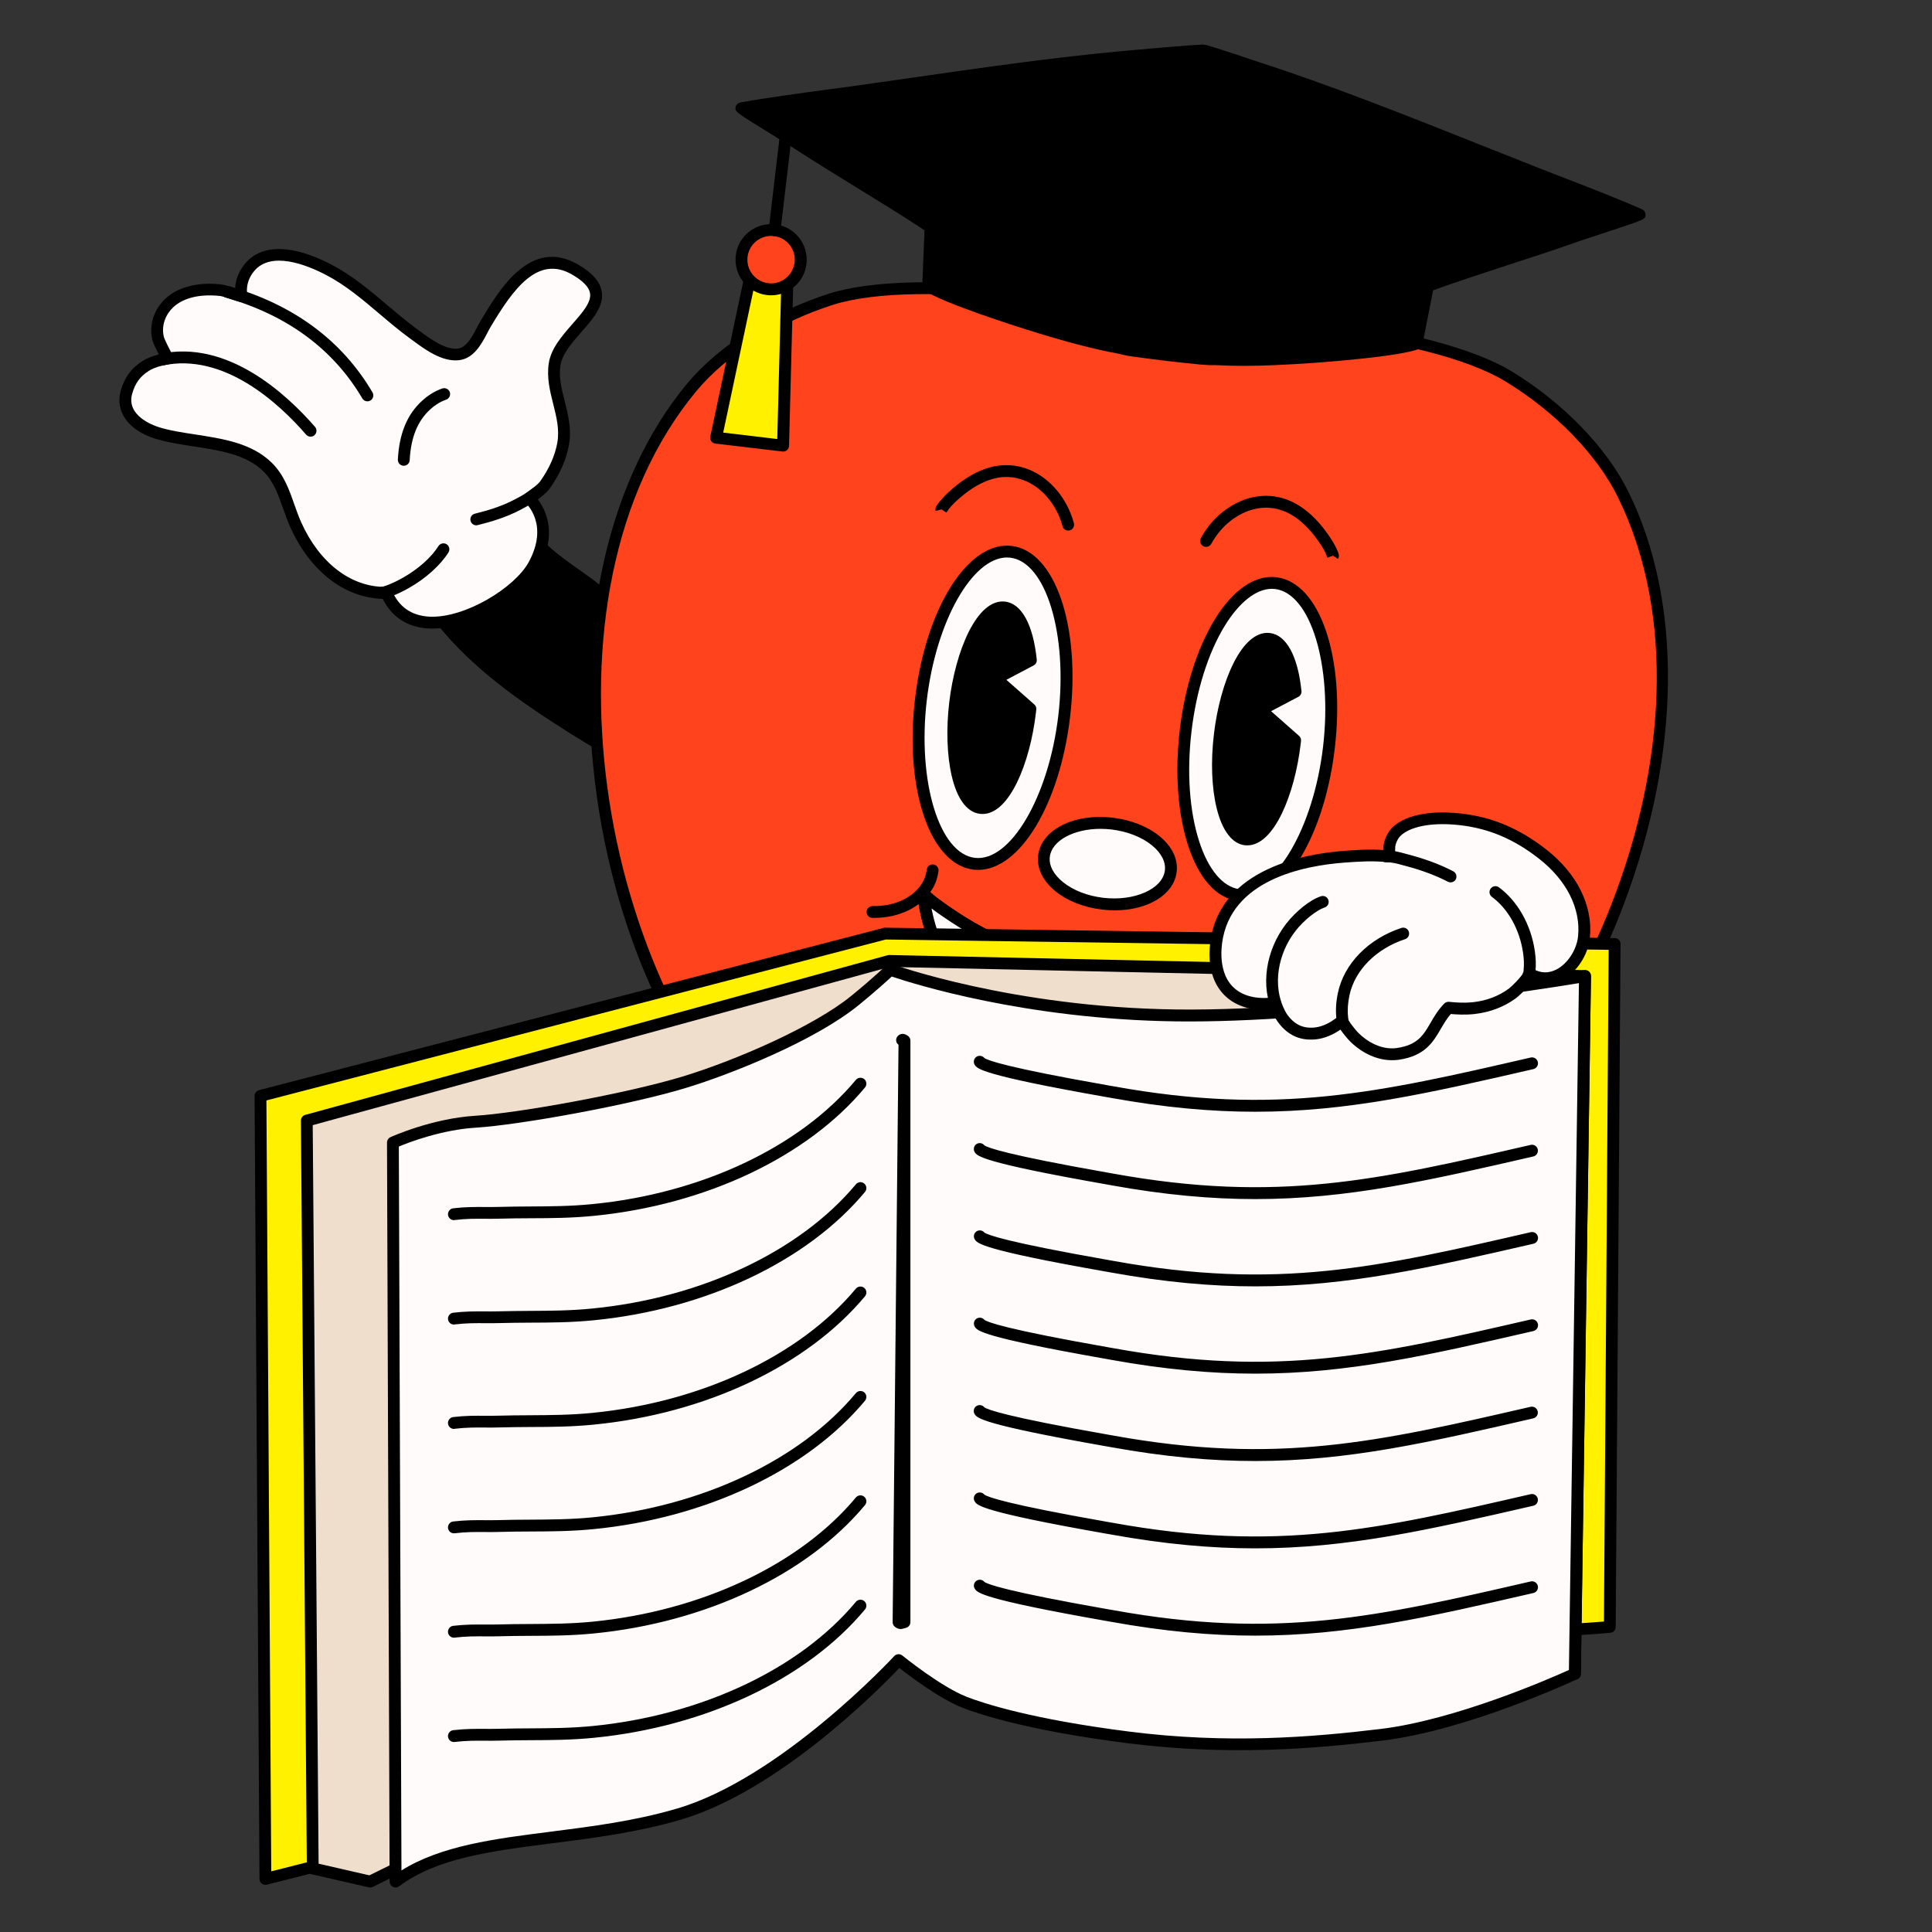 <svg xmlns="http://www.w3.org/2000/svg" xmlns:xlink="http://www.w3.org/1999/xlink" width="500" zoomAndPan="magnify" viewBox="0 0 375 375" height="500" preserveAspectRatio="xMidYMid meet" version="1.0"><rect x="0" y="0" width="375" height="375" fill="#333333" stroke="none"/><defs><clipPath id="7fd20c9452"><path d="M 164.633 150.281 L 210.367 150.281 L 210.367 224.781 L 164.633 224.781 Z M 164.633 150.281 " clip-rule="nonzero"/></clipPath><clipPath id="43ea4e914d"><path d="M 181.883 150.281 L 193.117 150.281 C 197.691 150.281 202.082 152.098 205.316 155.332 C 208.551 158.566 210.367 162.957 210.367 167.531 L 210.367 207.469 C 210.367 212.043 208.551 216.434 205.316 219.668 C 202.082 222.902 197.691 224.719 193.117 224.719 L 181.883 224.719 C 177.309 224.719 172.918 222.902 169.684 219.668 C 166.449 216.434 164.633 212.043 164.633 207.469 L 164.633 167.531 C 164.633 162.957 166.449 158.566 169.684 155.332 C 172.918 152.098 177.309 150.281 181.883 150.281 Z M 181.883 150.281 " clip-rule="nonzero"/></clipPath><clipPath id="b3e2618eeb"><path d="M 142 8.613 L 320 8.613 L 320 72 L 142 72 Z M 142 8.613 " clip-rule="nonzero"/></clipPath><clipPath id="f47486bd44"><path d="M 58 185 L 309 185 L 309 366.363 L 58 366.363 Z M 58 185 " clip-rule="nonzero"/></clipPath><clipPath id="7edaf06a06"><path d="M 75 187 L 309 187 L 309 366.363 L 75 366.363 Z M 75 187 " clip-rule="nonzero"/></clipPath></defs><g clip-path="url(#7fd20c9452)"><g clip-path="url(#43ea4e914d)"><path fill="#65a1b7" d="M 164.633 150.281 L 210.367 150.281 L 210.367 224.781 L 164.633 224.781 Z M 164.633 150.281 " fill-opacity="1" fill-rule="nonzero"/></g></g><path fill="#000000" d="M 127.523 150.289 C 127.691 150.48 126.004 149.848 125.875 149.797 C 124.48 149.199 123.125 148.527 121.793 147.828 C 118.23 145.977 114.77 143.922 111.371 141.789 C 101.352 135.48 91.02 128.375 84.02 118.641 C 81.609 115.301 77.969 109.68 80.898 105.645 C 83.184 102.496 93.668 97.699 97.613 99.285 C 100.883 100.605 103.57 104.59 106.145 106.902 C 110.469 110.773 116.215 113.629 119.93 118.094 C 124.965 124.121 125.789 134.465 124.875 141.914 " fill-opacity="1" fill-rule="evenodd"/><path fill="#000000" d="M 127.562 151.18 C 127.184 151.18 126.586 151.016 125.547 150.57 C 124.316 150.035 123.035 149.43 121.398 148.578 C 118.141 146.875 114.707 144.883 110.914 142.5 C 101.391 136.496 90.613 129.25 83.336 119.137 C 81.52 116.621 76.727 109.945 80.215 105.125 C 82.699 101.684 93.555 96.699 97.941 98.477 C 100.352 99.453 102.344 101.621 104.27 103.715 C 105.133 104.656 105.941 105.531 106.73 106.242 C 108.43 107.766 110.395 109.16 112.309 110.504 C 115.25 112.586 118.305 114.758 120.602 117.512 C 125.824 123.781 126.688 134.262 125.738 141.992 C 125.672 142.461 125.254 142.805 124.773 142.738 C 124.305 142.676 123.961 142.258 124.023 141.773 C 124.875 134.746 124.152 124.465 119.27 118.613 C 117.113 116.027 114.16 113.934 111.309 111.914 C 109.355 110.531 107.34 109.109 105.574 107.523 C 104.727 106.762 103.875 105.848 102.988 104.871 C 101.188 102.918 99.336 100.887 97.281 100.062 C 93.707 98.613 83.664 103.258 81.598 106.113 C 79.125 109.539 82.191 114.594 84.73 118.105 C 91.832 127.969 102.445 135.102 111.84 141.016 C 115.594 143.375 118.977 145.34 122.199 147.016 C 123.797 147.84 125.039 148.449 126.23 148.957 C 126.41 149.035 127.117 149.289 127.461 149.391 C 127.727 149.352 128.02 149.465 128.211 149.695 C 128.465 150 128.488 150.469 128.246 150.785 C 128.082 151.027 127.918 151.18 127.562 151.18 Z M 127.562 151.18 " fill-opacity="1" fill-rule="nonzero"/><path fill="#fffbfa" d="M 75.016 115.074 C 80.293 127.484 99.539 117.156 103.637 109.656 C 108.176 101.344 102.711 96.672 102.711 96.672 C 103.852 95.91 105.258 94.832 105.703 94.211 C 107.414 91.824 108.77 89.109 109.305 86.203 C 110.305 80.719 106.867 75.938 107.656 70.695 C 108.734 63.613 122.312 58.512 111.66 52.32 C 103.406 47.523 97.801 56.926 94.277 62.828 C 93.023 64.922 91.781 68.512 88.902 68.793 C 85.871 69.082 82.586 66.469 80.305 64.805 C 74.738 60.758 69.98 55.566 63.809 52.355 C 59.535 50.137 52.219 47.344 48.426 51.914 C 46.156 54.668 46.891 57.496 46.891 57.496 C 45.762 57.27 43.848 56.457 42.91 56.355 C 40.043 56 36.812 56.277 34.289 57.762 C 31.535 59.387 29.887 62.598 30.711 65.77 C 30.914 66.559 32.562 69.617 32.562 69.617 C 31.461 69.793 29.648 70.188 28.266 71.062 C 26.273 72.32 25.207 73.855 24.551 76.125 C 23.371 80.188 26.805 82.902 30.406 84.031 C 37.164 86.164 46.512 85.391 51.887 90.645 C 55.02 93.715 55.668 98.043 57.391 101.875 C 60.586 108.957 66.633 115.238 75.016 115.074 Z M 75.016 115.074 " fill-opacity="1" fill-rule="evenodd"/><path fill="#000000" d="M 83.98 122.004 C 83.738 122.004 83.5 122.004 83.27 121.992 C 79.137 121.789 76.055 119.797 74.281 116.23 C 66.863 116.039 60.207 110.887 56.352 102.332 C 55.82 101.141 55.375 99.91 54.957 98.715 C 53.992 95.988 53.094 93.41 51.09 91.457 C 47.766 88.195 42.582 87.41 37.586 86.648 C 35.035 86.254 32.398 85.848 30.066 85.125 C 24.879 83.488 22.293 79.832 23.445 75.797 C 24.195 73.219 25.488 71.457 27.645 70.086 C 28.48 69.551 29.559 69.121 30.824 68.805 C 30.32 67.801 29.734 66.598 29.598 66.062 C 28.684 62.547 30.371 58.742 33.703 56.773 C 36.152 55.34 39.473 54.781 43.051 55.227 C 43.656 55.301 44.469 55.566 45.332 55.859 C 45.434 55.898 45.535 55.922 45.637 55.961 C 45.699 54.691 46.117 52.93 47.539 51.203 C 50.734 47.332 56.707 47.383 64.328 51.355 C 68.359 53.461 71.82 56.379 75.168 59.223 C 77.047 60.809 78.984 62.445 80.977 63.906 L 81.496 64.285 C 83.574 65.809 86.414 67.891 88.785 67.676 C 90.5 67.508 91.59 65.453 92.539 63.641 C 92.793 63.156 93.047 62.688 93.289 62.27 C 96.926 56.164 103.016 45.984 112.234 51.367 C 114.996 52.965 116.48 54.68 116.797 56.594 C 117.254 59.426 115.109 61.863 112.84 64.449 C 111.016 66.531 109.125 68.691 108.785 70.91 C 108.43 73.219 109 75.492 109.609 77.891 C 110.293 80.594 110.988 83.387 110.418 86.457 C 109.898 89.301 108.617 92.156 106.613 94.934 C 106.16 95.57 105.184 96.355 104.395 96.938 C 105.906 98.93 108.277 103.59 104.625 110.277 C 101.645 115.707 91.93 122.004 83.98 122.004 Z M 75.016 113.934 C 75.473 113.934 75.891 114.211 76.07 114.629 C 77.426 117.816 79.887 119.516 83.371 119.695 C 90.27 120.012 99.922 114.059 102.621 109.109 C 106.629 101.762 102.141 97.715 101.949 97.547 C 101.684 97.309 101.531 96.965 101.555 96.609 C 101.582 96.254 101.77 95.926 102.062 95.723 C 103.395 94.832 104.496 93.906 104.766 93.539 C 106.566 91.039 107.707 88.488 108.164 85.988 C 108.633 83.41 108.023 80.973 107.375 78.398 C 106.742 75.887 106.094 73.285 106.516 70.516 C 106.957 67.625 109.074 65.211 111.117 62.879 C 113.02 60.707 114.82 58.664 114.527 56.914 C 114.336 55.734 113.172 54.527 111.078 53.309 C 104.371 49.398 99.59 56.152 95.266 63.387 C 95.027 63.777 94.797 64.211 94.57 64.668 C 93.465 66.762 91.957 69.641 89.004 69.922 C 85.758 70.238 82.512 67.852 80.141 66.102 L 79.617 65.719 C 77.551 64.223 75.586 62.547 73.684 60.938 C 70.438 58.184 67.078 55.34 63.273 53.359 C 59.469 51.379 52.598 48.652 49.312 52.637 C 47.477 54.871 47.98 57.117 48.008 57.203 C 48.098 57.586 47.996 57.992 47.715 58.27 C 47.449 58.551 47.043 58.691 46.664 58.602 C 46.066 58.488 45.32 58.234 44.609 57.992 C 43.926 57.762 43.152 57.508 42.77 57.457 C 40.984 57.242 37.586 57.117 34.859 58.715 C 32.41 60.148 31.156 62.914 31.816 65.441 C 31.918 65.836 32.805 67.625 33.566 69.031 C 33.742 69.363 33.742 69.754 33.59 70.086 C 33.426 70.414 33.109 70.656 32.754 70.707 C 31.078 70.988 29.785 71.418 28.887 71.988 C 27.188 73.066 26.262 74.336 25.664 76.395 C 24.434 80.656 29.695 82.547 30.762 82.891 C 32.918 83.574 35.352 83.945 37.938 84.336 C 43.305 85.164 48.855 86.012 52.711 89.781 C 55.109 92.117 56.137 95.074 57.137 97.93 C 57.543 99.07 57.961 100.266 58.457 101.367 C 61.992 109.25 68.066 113.918 74.738 113.918 C 74.824 113.918 74.914 113.918 75.004 113.918 C 75.004 113.934 75.016 113.934 75.016 113.934 Z M 75.016 113.934 " fill-opacity="1" fill-rule="nonzero"/><path fill="#000000" d="M 74.293 116.23 C 74.039 116.23 73.762 116.152 73.508 115.926 C 73.176 115.621 73.051 115.113 73.176 114.68 C 73.328 114.188 73.785 113.883 74.27 113.883 C 74.27 113.883 74.281 113.883 74.281 113.883 C 74.371 113.844 74.422 113.832 74.473 113.816 C 74.773 113.742 75.055 113.629 75.348 113.512 C 76.285 113.145 77.223 112.688 78.238 112.117 C 81.18 110.453 83.738 108.172 85.098 106 C 85.438 105.469 86.137 105.301 86.684 105.633 C 87.215 105.977 87.379 106.672 87.051 107.219 C 85.504 109.691 82.637 112.281 79.379 114.121 C 78.289 114.746 77.246 115.238 76.207 115.656 C 75.84 115.797 75.473 115.938 75.094 116.039 C 74.914 116.102 74.609 116.23 74.293 116.23 Z M 92.453 101.965 C 91.93 101.965 91.477 101.621 91.336 101.102 C 91.184 100.48 91.551 99.859 92.172 99.707 C 94.57 99.109 97.359 98.309 99.945 96.926 C 100.695 96.531 101.492 96.102 102.215 95.633 C 102.418 95.504 102.621 95.367 102.812 95.215 C 102.875 95.148 102.977 95.086 103.066 95.023 C 103.129 94.973 103.203 94.922 103.27 94.871 C 103.75 94.453 104.473 94.504 104.891 94.984 C 105.309 95.469 105.258 96.191 104.777 96.609 C 104.664 96.711 104.512 96.812 104.383 96.914 L 104.258 97.004 C 104.004 97.207 103.738 97.383 103.457 97.562 C 102.66 98.082 101.809 98.539 101.012 98.957 C 98.207 100.441 95.242 101.293 92.719 101.926 C 92.629 101.953 92.539 101.965 92.453 101.965 Z M 78.375 90.402 C 78.352 90.402 78.34 90.402 78.312 90.402 C 77.68 90.367 77.195 89.832 77.223 89.199 C 77.488 84.121 79.047 80.363 82.016 77.711 C 82.828 76.977 84.145 75.988 85.844 75.402 C 86.441 75.199 87.102 75.516 87.305 76.113 C 87.508 76.711 87.188 77.371 86.594 77.574 C 85.262 78.031 84.195 78.828 83.551 79.426 C 81.066 81.66 79.746 84.895 79.52 89.324 C 79.492 89.922 78.984 90.402 78.375 90.402 Z M 60.281 84.758 C 59.965 84.758 59.648 84.617 59.418 84.363 C 54.105 78.234 43.418 68.359 31.523 70.949 C 30.902 71.09 30.293 70.695 30.152 70.074 C 30.016 69.453 30.406 68.844 31.027 68.703 C 44.062 65.848 55.488 76.355 61.145 82.852 C 61.562 83.336 61.512 84.059 61.031 84.477 C 60.828 84.668 60.547 84.758 60.281 84.758 Z M 71.312 77.902 C 70.922 77.902 70.539 77.699 70.324 77.332 C 64.695 67.762 55.754 61.176 43.785 57.75 C 43.176 57.574 42.82 56.938 43 56.328 C 43.176 55.719 43.809 55.379 44.418 55.543 C 56.984 59.133 66.367 66.074 72.301 76.164 C 72.621 76.711 72.441 77.422 71.898 77.738 C 71.707 77.852 71.504 77.902 71.312 77.902 Z M 71.312 77.902 " fill-opacity="1" fill-rule="nonzero"/><path fill="#ff431d" d="M 206.992 242.223 C 187.555 247.297 165.742 237.477 150.652 224.152 C 113.816 191.648 102.305 113.742 134.234 75.227 C 140.777 67.32 151.414 61.242 161.332 58.082 C 177.852 52.801 219.344 57.812 226.012 66.949 C 226.176 67.18 226.34 67.422 226.508 67.66 C 226.898 67.27 227.316 66.887 227.75 66.531 C 236.359 59.195 277.875 64.02 292.711 73.016 C 301.609 78.41 310.539 86.812 315.066 96.027 C 337.129 140.949 307.75 214.012 264.371 237.008 C 247.113 246.117 224.504 250.598 206.992 242.223 Z M 206.992 242.223 " fill-opacity="1" fill-rule="evenodd"/><path fill="#000000" d="M 227.836 247.77 C 220.621 247.77 213.457 246.5 206.879 243.426 C 186.156 248.617 163.879 237.348 149.895 225.012 C 132.051 209.277 119.207 182.016 115.516 152.094 C 111.699 121.062 118.191 92.777 133.344 74.488 C 139.48 67.09 149.805 60.543 160.977 56.977 C 177.32 51.762 218.734 56.266 226.672 65.922 C 226.785 65.82 226.887 65.734 227 65.645 C 236.332 57.699 278.457 63.031 293.305 72.016 C 303.336 78.094 311.855 86.875 316.09 95.492 C 326.566 116.812 326.285 145.836 315.332 175.113 C 304.77 203.352 285.914 226.855 264.902 237.996 C 254.645 243.426 241.164 247.77 227.836 247.77 Z M 206.992 241.066 C 207.156 241.066 207.332 241.105 207.484 241.18 C 225.504 249.797 248.406 244.137 263.824 235.965 C 304.945 214.176 336.684 142.625 314.039 96.508 C 309.992 88.258 301.789 79.832 292.125 73.98 C 277.316 65.008 236.297 60.77 228.496 67.395 C 228.09 67.738 227.699 68.105 227.316 68.473 C 227.078 68.715 226.734 68.828 226.406 68.793 C 226.062 68.754 225.758 68.574 225.566 68.297 C 225.414 68.066 225.262 67.852 225.098 67.625 C 219.062 59.348 178.184 53.906 161.699 59.16 C 150.918 62.598 140.992 68.867 135.133 75.949 C 102.355 115.504 116.52 192.488 151.426 223.289 C 165.07 235.316 186.754 246.32 206.711 241.105 C 206.789 241.078 206.891 241.066 206.992 241.066 Z M 206.992 241.066 " fill-opacity="1" fill-rule="nonzero"/><path fill="#000000" d="M 233.57 10.059 C 233.672 9.996 233.773 9.918 233.875 9.855 C 233.875 9.918 235.371 10.324 235.445 10.352 C 239.238 11.543 243.004 12.84 246.781 14.082 C 247.656 14.375 248.582 14.68 249.457 14.984 C 265.902 20.645 282.02 27.316 298.211 33.676 C 303.043 35.566 312.148 38.98 318.223 41.672 C 318.375 41.734 307.875 45.125 306.227 45.695 C 296.285 49.223 285.773 52.332 277.137 55.504 L 274.945 66.672 C 271.711 67.941 259.055 69.008 254.848 69.285 C 246.809 69.844 241.328 69.984 235.852 69.703 C 235.016 69.73 234.152 69.691 233.227 69.602 C 230.805 69.363 228.637 69.133 226.609 68.895 C 224.578 68.652 222.41 68.371 220 68.043 C 219.09 67.914 218.238 67.75 217.426 67.535 C 212.027 66.52 206.738 65.109 199.055 62.688 C 195.035 61.418 182.977 57.434 180.121 55.441 L 180.59 44.07 C 172.945 38.957 163.449 33.484 154.598 27.738 C 153.141 26.785 143.703 21.051 143.883 21.023 C 150.414 19.832 160.062 18.637 165.211 17.926 C 182.441 15.527 199.664 12.801 216.973 11.137 C 217.895 11.047 218.859 10.961 219.785 10.883 C 223.754 10.555 227.711 10.172 231.68 9.895 C 231.754 9.895 233.316 9.844 233.328 9.781 C 233.418 9.867 233.492 9.957 233.57 10.059 Z M 233.57 10.059 " fill-opacity="1" fill-rule="evenodd"/><g clip-path="url(#b3e2618eeb)"><path fill="#000000" d="M 241.43 71.012 C 239.477 71.012 237.641 70.961 235.801 70.871 C 235.004 70.898 234.062 70.859 233.125 70.77 C 230.703 70.531 228.523 70.301 226.492 70.059 C 224.465 69.82 222.285 69.539 219.875 69.211 C 218.922 69.082 218.012 68.895 217.16 68.664 C 211.926 67.688 206.738 66.316 198.738 63.805 C 198.09 63.602 182.961 58.828 179.5 56.406 C 179.184 56.176 178.992 55.809 179.008 55.414 L 179.449 44.691 C 175.52 42.09 171.172 39.414 166.566 36.582 C 162.422 34.031 158.133 31.406 154 28.715 C 153.469 28.371 151.844 27.367 150.031 26.238 C 142.625 21.672 142.625 21.672 142.777 20.82 C 142.867 20.352 143.234 19.984 143.703 19.895 C 148.738 18.98 155.434 18.078 160.809 17.355 C 162.406 17.141 163.867 16.949 165.07 16.785 C 169.051 16.227 173.047 15.656 177.027 15.086 C 190.062 13.207 203.555 11.277 216.883 9.996 C 217.809 9.906 218.785 9.816 219.711 9.742 L 223.223 9.438 C 226.023 9.195 228.828 8.953 231.629 8.75 L 231.82 8.738 C 232.582 8.715 232.883 8.688 233.023 8.676 C 233.023 8.676 233.035 8.676 233.035 8.676 C 233.277 8.613 233.531 8.625 233.746 8.699 C 233.988 8.676 234.242 8.715 234.457 8.84 C 234.582 8.879 234.887 8.98 235.648 9.195 L 235.789 9.234 C 238.527 10.098 241.227 10.996 243.941 11.91 L 247.164 12.977 C 248.051 13.27 248.977 13.586 249.852 13.879 C 262.504 18.23 275.148 23.258 287.371 28.129 C 291.125 29.629 294.879 31.113 298.645 32.598 C 299.773 33.043 301.141 33.574 302.664 34.16 C 307.723 36.113 314.039 38.551 318.703 40.617 C 319.137 40.809 319.414 41.254 319.387 41.723 C 319.352 42.586 319.352 42.586 311.121 45.289 C 309.066 45.961 307.242 46.559 306.633 46.773 C 301.992 48.422 297.211 49.984 292.582 51.48 C 287.445 53.156 282.59 54.742 278.164 56.355 L 276.098 66.887 C 276.023 67.27 275.758 67.598 275.387 67.738 C 271.445 69.285 255.621 70.391 254.949 70.441 C 249.418 70.82 245.211 71.012 241.43 71.012 Z M 235.828 68.562 C 241.227 68.844 246.516 68.715 254.77 68.145 C 260.844 67.727 270.559 66.773 273.941 65.797 L 276.008 55.289 C 276.086 54.895 276.363 54.566 276.746 54.438 C 281.375 52.727 286.457 51.074 291.848 49.312 C 296.449 47.812 301.219 46.254 305.848 44.617 C 306.453 44.398 308.305 43.789 310.387 43.105 C 311.805 42.637 313.605 42.051 315.066 41.559 C 310.867 39.793 305.934 37.891 301.812 36.305 C 300.293 35.719 298.922 35.188 297.781 34.742 C 294.016 33.27 290.262 31.773 286.496 30.273 C 274.297 25.426 261.68 20.402 249.078 16.062 C 248.203 15.758 247.289 15.453 246.414 15.16 L 243.195 14.082 C 240.504 13.18 237.805 12.281 235.09 11.43 C 234.66 11.316 234.293 11.215 233.988 11.113 C 233.633 11.25 233.215 11.215 232.898 10.984 C 232.605 11.012 232.262 11.023 231.871 11.035 L 231.742 11.035 C 228.965 11.227 226.176 11.469 223.398 11.723 L 219.887 12.027 C 218.973 12.102 217.996 12.191 217.086 12.281 C 203.797 13.562 190.344 15.492 177.332 17.367 C 173.34 17.941 169.355 18.512 165.363 19.07 C 164.156 19.234 162.699 19.438 161.09 19.652 C 156.941 20.211 151.527 20.934 146.977 21.672 C 148.297 22.496 149.918 23.5 151.211 24.285 C 153.051 25.414 154.688 26.43 155.23 26.785 C 159.34 29.461 163.613 32.078 167.746 34.617 C 172.578 37.586 177.129 40.391 181.238 43.129 C 181.566 43.359 181.758 43.738 181.746 44.133 L 181.301 54.844 C 184.355 56.594 193.59 59.781 199.395 61.609 C 207.297 64.098 212.418 65.441 217.645 66.418 C 218.492 66.648 219.305 66.812 220.152 66.926 C 222.551 67.254 224.719 67.535 226.734 67.777 C 228.75 68.016 230.918 68.246 233.328 68.488 C 234.203 68.562 235.027 68.59 235.828 68.562 Z M 235.828 68.562 " fill-opacity="1" fill-rule="nonzero"/></g><path fill="#fff100" d="M 151.996 86.508 L 138.988 84.961 L 146.418 50.023 L 152.922 50.797 Z M 151.996 86.508 " fill-opacity="1" fill-rule="evenodd"/><path fill="#000000" d="M 151.996 87.648 C 151.945 87.648 151.91 87.648 151.859 87.637 L 138.859 86.102 C 138.543 86.062 138.254 85.887 138.062 85.633 C 137.871 85.367 137.809 85.035 137.871 84.719 L 145.301 49.781 C 145.43 49.195 145.988 48.805 146.559 48.879 L 153.062 49.652 C 153.66 49.719 154.09 50.238 154.078 50.82 L 153.152 86.531 C 153.141 86.852 153 87.156 152.758 87.371 C 152.531 87.562 152.266 87.648 151.996 87.648 Z M 140.371 83.969 L 150.867 85.215 L 151.73 51.812 L 147.305 51.289 Z M 140.371 83.969 " fill-opacity="1" fill-rule="nonzero"/><path fill="#ff431d" d="M 150.348 44.691 C 153.508 45.059 155.762 47.93 155.383 51.086 C 155.016 54.246 152.148 56.508 148.992 56.125 C 145.836 55.758 143.578 52.891 143.957 49.73 C 144.324 46.57 147.191 44.312 150.348 44.691 Z M 150.348 44.691 " fill-opacity="1" fill-rule="evenodd"/><path fill="#000000" d="M 149.676 57.32 C 149.41 57.32 149.133 57.305 148.852 57.27 C 147.027 57.051 145.391 56.137 144.25 54.68 C 143.109 53.234 142.602 51.418 142.816 49.59 C 143.031 47.762 143.945 46.125 145.402 44.984 C 146.848 43.84 148.664 43.332 150.488 43.551 C 154.266 43.992 156.98 47.434 156.535 51.227 C 156.32 53.055 155.41 54.691 153.949 55.836 C 152.707 56.797 151.223 57.32 149.676 57.32 Z M 149.664 45.797 C 148.637 45.797 147.648 46.137 146.824 46.785 C 145.859 47.547 145.25 48.637 145.098 49.855 C 144.961 51.074 145.289 52.281 146.051 53.246 C 146.812 54.211 147.902 54.82 149.121 54.973 C 150.348 55.125 151.543 54.781 152.504 54.008 C 153.469 53.246 154.078 52.152 154.23 50.934 C 154.535 48.41 152.719 46.113 150.195 45.82 C 150.02 45.809 149.844 45.797 149.664 45.797 Z M 149.664 45.797 " fill-opacity="1" fill-rule="nonzero"/><path fill="#000000" d="M 150.348 45.832 C 150.297 45.832 150.262 45.832 150.211 45.82 C 149.574 45.746 149.133 45.176 149.207 44.539 L 151.312 26.695 C 151.391 26.062 151.961 25.617 152.594 25.695 C 153.227 25.77 153.672 26.34 153.594 26.977 L 151.492 44.82 C 151.414 45.414 150.918 45.832 150.348 45.832 Z M 150.348 45.832 " fill-opacity="1" fill-rule="nonzero"/><path fill="#fffbfa" d="M 196.238 107.105 C 203.91 108.02 208.539 122.32 206.559 139.02 C 204.582 155.723 196.746 168.551 189.074 167.652 C 181.402 166.738 176.773 152.434 178.754 135.734 C 180.73 119.02 188.566 106.191 196.238 107.105 Z M 196.238 107.105 " fill-opacity="1" fill-rule="evenodd"/><path fill="#000000" d="M 189.859 168.844 C 189.555 168.844 189.25 168.832 188.949 168.793 C 180.516 167.793 175.531 153.211 177.613 135.594 C 179.691 117.98 187.922 104.973 196.367 105.961 C 204.797 106.965 209.781 121.547 207.703 139.16 C 205.699 156.129 197.965 168.844 189.859 168.844 Z M 195.465 108.207 C 188.73 108.207 181.707 120.555 179.895 135.863 C 178.031 151.648 182.289 165.684 189.215 166.508 C 196.098 167.336 203.555 154.684 205.418 138.895 C 207.281 123.105 203.023 109.07 196.098 108.246 C 195.895 108.223 195.68 108.207 195.465 108.207 Z M 195.465 108.207 " fill-opacity="1" fill-rule="nonzero"/><path fill="#fffbfa" d="M 247.617 113.184 C 255.289 114.098 259.918 128.398 257.941 145.102 C 255.961 161.801 248.125 174.633 240.453 173.73 C 232.781 172.816 228.156 158.516 230.133 141.812 C 232.109 125.102 239.949 112.281 247.617 113.184 Z M 247.617 113.184 " fill-opacity="1" fill-rule="evenodd"/><path fill="#000000" d="M 241.242 174.922 C 240.938 174.922 240.633 174.91 240.328 174.871 C 236.145 174.379 232.68 170.531 230.59 164.047 C 228.586 157.867 228.027 149.91 228.992 141.672 C 229.969 133.438 232.363 125.836 235.75 120.289 C 239.301 114.477 243.574 111.547 247.746 112.043 C 256.18 113.043 261.16 127.625 259.082 145.238 C 257.078 162.219 249.355 174.922 241.242 174.922 Z M 246.871 114.289 C 243.84 114.289 240.543 116.875 237.715 121.484 C 234.496 126.75 232.211 134.02 231.273 141.941 C 230.336 149.859 230.867 157.461 232.77 163.336 C 234.547 168.832 237.398 172.207 240.594 172.59 C 247.48 173.414 254.934 160.762 256.801 144.973 C 258.664 129.188 254.402 115.148 247.48 114.324 C 247.277 114.301 247.074 114.289 246.871 114.289 Z M 246.871 114.289 " fill-opacity="1" fill-rule="nonzero"/><path fill="#000000" d="M 200.016 137.613 C 199.992 137.816 199.965 138.031 199.941 138.234 C 198.672 148.973 194.375 157.309 190.355 156.828 C 186.336 156.355 184.105 147.246 185.371 136.508 C 186.641 125.773 190.938 117.434 194.957 117.918 C 197.621 118.234 199.496 122.32 200.094 128.16 L 193.32 131.738 Z M 200.016 137.613 " fill-opacity="1" fill-rule="evenodd"/><path fill="#000000" d="M 190.723 157.992 C 190.559 157.992 190.395 157.98 190.227 157.969 C 184.762 157.32 183.062 146.355 184.242 136.367 C 185.422 126.383 189.621 116.129 195.098 116.773 C 198.305 117.156 200.539 121.254 201.234 128.031 C 201.285 128.5 201.043 128.945 200.625 129.16 L 195.34 131.953 L 200.766 136.738 C 201.043 136.977 201.184 137.348 201.145 137.715 L 201.07 138.348 C 199.941 148.059 195.945 157.992 190.723 157.992 Z M 194.629 119.047 C 191.738 119.047 187.73 126.395 186.512 136.648 C 185.27 147.129 187.59 155.34 190.496 155.684 C 193.438 156.027 197.57 148.578 198.801 138.094 L 198.801 138.07 L 192.562 132.586 C 192.281 132.332 192.129 131.965 192.18 131.586 C 192.23 131.203 192.449 130.875 192.789 130.695 L 198.863 127.484 C 198.168 121.902 196.352 119.223 194.82 119.047 C 194.754 119.047 194.691 119.047 194.629 119.047 Z M 194.629 119.047 " fill-opacity="1" fill-rule="nonzero"/><path fill="#000000" d="M 251.398 143.691 C 251.371 143.895 251.348 144.109 251.32 144.312 C 250.055 155.051 245.754 163.387 241.734 162.906 C 237.715 162.438 235.484 153.324 236.75 142.586 C 238.02 131.852 242.32 123.512 246.34 123.996 C 249 124.312 250.879 128.398 251.473 134.238 L 244.703 137.816 Z M 251.398 143.691 " fill-opacity="1" fill-rule="evenodd"/><path fill="#000000" d="M 242.102 164.086 C 241.938 164.086 241.773 164.074 241.609 164.059 C 239.148 163.77 237.223 161.219 236.156 156.879 C 235.18 152.906 234.988 147.789 235.625 142.461 C 236.801 132.473 241.012 122.23 246.477 122.867 C 249.688 123.246 251.918 127.348 252.613 134.121 C 252.664 134.594 252.426 135.035 252.008 135.254 L 246.719 138.043 L 252.145 142.828 C 252.426 143.07 252.562 143.438 252.527 143.82 L 252.461 144.391 C 251.32 154.137 247.328 164.086 242.102 164.086 Z M 246.008 125.137 C 243.117 125.137 239.109 132.484 237.895 142.738 C 237.297 147.805 237.461 152.625 238.375 156.344 C 239.172 159.594 240.48 161.625 241.875 161.789 C 244.816 162.156 248.938 154.684 250.18 144.199 L 250.18 144.176 L 243.941 138.691 C 243.664 138.438 243.512 138.07 243.562 137.688 C 243.613 137.309 243.828 136.977 244.168 136.801 L 250.242 133.59 C 249.547 128.008 247.734 125.328 246.199 125.152 C 246.148 125.137 246.07 125.137 246.008 125.137 Z M 246.008 125.137 " fill-opacity="1" fill-rule="nonzero"/><path fill="#000000" d="M 259.691 108.488 L 257.789 107.207 L 258.727 107.867 L 257.648 108.246 C 257.609 108.156 257.355 107.473 257.305 107.371 C 256.965 106.648 256.469 105.836 255.773 104.859 C 254.074 102.473 252.223 100.734 250.293 99.707 C 244.449 96.57 237.996 100.215 235.117 105.543 C 234.812 106.102 234.129 106.316 233.555 106.012 C 233 105.707 232.781 105.012 233.086 104.453 C 236.5 98.121 244.27 93.867 251.371 97.688 C 253.617 98.895 255.723 100.859 257.637 103.539 C 258.41 104.629 258.98 105.555 259.398 106.445 C 259.918 107.562 260.02 107.98 259.691 108.488 Z M 207.332 102.98 C 206.828 102.98 206.359 102.637 206.23 102.129 C 204.684 96.277 199.242 91.215 192.828 92.918 C 190.711 93.477 188.516 94.73 186.297 96.648 C 185.371 97.445 184.727 98.105 184.191 98.766 C 184.141 98.844 183.75 99.402 183.699 99.488 L 182.746 98.867 L 181.617 99.184 C 181.531 98.895 181.43 98.488 182.418 97.309 C 183.027 96.559 183.762 95.809 184.789 94.922 C 187.273 92.766 189.773 91.344 192.23 90.695 C 200.043 88.641 206.598 94.605 208.438 101.547 C 208.602 102.156 208.234 102.789 207.625 102.953 C 207.535 102.969 207.434 102.98 207.332 102.98 Z M 207.332 102.98 " fill-opacity="1" fill-rule="nonzero"/><path fill="#fffbfa" d="M 215.855 159.859 C 222.652 160.66 227.75 164.797 227.242 169.086 C 226.734 173.375 220.812 176.207 214.016 175.406 C 207.219 174.605 202.121 170.469 202.629 166.18 C 203.137 161.891 209.07 159.059 215.855 159.859 Z M 215.855 159.859 " fill-opacity="1" fill-rule="evenodd"/><path fill="#000000" d="M 216.375 176.699 C 215.562 176.699 214.738 176.648 213.891 176.547 C 210.391 176.129 207.195 174.871 204.875 172.996 C 202.402 170.988 201.211 168.527 201.5 166.039 C 202.098 161.039 208.449 157.828 216.008 158.719 C 219.508 159.137 222.715 160.391 225.023 162.27 C 227.496 164.277 228.688 166.738 228.395 169.227 C 227.863 173.668 222.777 176.699 216.375 176.699 Z M 213.609 160.875 C 208.449 160.875 204.152 163.145 203.77 166.305 C 203.566 167.98 204.48 169.719 206.309 171.203 C 208.297 172.816 211.074 173.895 214.145 174.262 C 220.191 174.973 225.668 172.551 226.102 168.957 C 226.305 167.285 225.402 165.547 223.566 164.059 C 221.574 162.449 218.797 161.371 215.715 161 C 215.004 160.926 214.309 160.875 213.609 160.875 Z M 213.609 160.875 " fill-opacity="1" fill-rule="nonzero"/><path fill="#000000" d="M 212.75 202.703 C 210.441 202.512 208.234 202.121 206.547 201.664 C 196.352 198.922 187.324 194.594 182.48 184.922 C 180.883 181.727 179.742 177.945 179.16 173.438 C 179.172 173.414 179.703 173.945 179.754 173.996 C 180.172 174.391 180.617 174.758 181.074 175.102 C 182.469 176.18 183.926 177.184 185.398 178.148 C 189.492 180.824 193.945 183.059 198.535 184.758 C 199.066 184.961 199.613 185.152 200.168 185.328 C 202.527 186.117 204.988 186.777 207.535 187.309 C 209.781 187.766 212.09 188.121 214.449 188.363 C 216.805 188.68 219.125 188.883 221.422 188.961 C 224.02 189.047 226.559 188.984 229.043 188.758 C 229.625 188.707 230.195 188.641 230.766 188.578 C 235.637 188.008 240.469 186.879 245.082 185.227 C 246.742 184.633 248.391 184.012 250.004 183.285 C 250.523 183.047 251.043 182.805 251.535 182.512 C 251.602 182.473 252.234 182.082 252.246 182.105 C 250.637 186.359 248.645 189.758 246.34 192.5 C 239.375 200.773 229.574 202.867 219.023 203.16 C 217.273 203.184 215.031 203.047 212.75 202.703 Z M 212.75 202.703 " fill-opacity="1" fill-rule="evenodd"/><path fill="#000000" d="M 218.328 204.301 C 216.578 204.301 214.574 204.137 212.609 203.844 C 210.352 203.656 208.094 203.273 206.242 202.781 C 197.57 200.445 186.906 196.359 181.441 185.445 C 179.73 182.031 178.574 178.047 178.004 173.59 C 177.965 173.285 178.055 172.969 178.246 172.727 C 178.438 172.488 178.715 172.336 179.031 172.297 C 179.59 172.234 179.855 172.488 180.477 173.098 C 180.883 173.477 181.277 173.805 181.77 174.188 C 183.281 175.355 184.84 176.395 186.031 177.184 C 190.051 179.809 194.398 181.992 198.941 183.68 C 199.473 183.871 200.004 184.062 200.539 184.238 C 202.859 185.012 205.293 185.672 207.766 186.18 C 209.984 186.637 212.277 186.98 214.562 187.207 C 216.906 187.523 219.215 187.727 221.461 187.805 C 223.984 187.895 226.492 187.828 228.941 187.613 C 229.512 187.562 230.07 187.512 230.629 187.438 C 235.445 186.867 240.176 185.762 244.691 184.137 C 246.68 183.426 248.164 182.828 249.52 182.219 C 250.09 181.965 250.547 181.738 250.965 181.496 C 251.789 181.004 252.094 180.824 252.641 181.016 C 252.934 181.117 253.16 181.332 253.285 181.609 C 253.414 181.891 253.426 182.207 253.312 182.5 C 251.715 186.699 249.672 190.305 247.215 193.223 C 239.352 202.562 228.027 204.047 219.051 204.289 C 218.82 204.289 218.582 204.301 218.328 204.301 Z M 180.793 176.332 C 181.402 179.301 182.305 182.016 183.508 184.402 C 188.566 194.504 198.648 198.336 206.852 200.547 C 208.551 201.004 210.746 201.371 212.852 201.547 C 212.875 201.547 212.902 201.547 212.926 201.562 C 215.02 201.879 217.223 202.043 219 201.992 C 227.496 201.766 238.184 200.379 245.465 191.738 C 247.188 189.695 248.695 187.27 249.977 184.516 C 248.695 185.074 247.277 185.633 245.465 186.281 C 240.785 187.957 235.875 189.113 230.895 189.695 C 230.309 189.758 229.727 189.82 229.145 189.871 C 226.621 190.102 224.008 190.164 221.383 190.074 C 219.062 190 216.68 189.797 214.297 189.469 C 211.961 189.238 209.605 188.871 207.309 188.402 C 204.746 187.879 202.223 187.195 199.816 186.395 C 199.258 186.207 198.699 186.016 198.152 185.812 C 193.449 184.074 188.949 181.812 184.789 179.086 C 183.648 178.363 182.215 177.41 180.793 176.332 Z M 180.793 176.332 " fill-opacity="1" fill-rule="nonzero"/><path fill="#fffbfa" d="M 213.609 195.469 C 209.453 195 205.406 194.098 201.449 192.879 C 195.375 191.016 189.504 188.414 183.75 185.547 C 183.332 185.328 182.91 185.125 182.48 184.922 C 180.883 181.727 179.742 177.945 179.16 173.438 C 179.172 173.414 179.703 173.945 179.754 173.996 C 180.172 174.391 180.617 174.758 181.074 175.102 C 182.469 176.18 183.926 177.184 185.398 178.148 C 189.492 180.824 193.945 183.059 198.535 184.758 C 199.066 184.961 199.613 185.152 200.168 185.328 C 202.527 186.117 204.988 186.777 207.535 187.309 C 209.781 187.766 212.09 188.121 214.449 188.363 C 216.805 188.68 219.125 188.883 221.422 188.961 C 224.02 189.047 226.559 188.984 229.043 188.758 C 229.625 188.707 230.195 188.641 230.766 188.578 C 235.637 188.008 240.469 186.879 245.082 185.227 C 246.742 184.633 248.391 184.012 250.004 183.285 C 250.523 183.047 251.043 182.805 251.535 182.512 C 251.602 182.473 252.234 182.082 252.246 182.105 C 250.637 186.359 248.645 189.758 246.34 192.5 C 245.883 192.602 245.426 192.703 244.969 192.805 C 238.703 194.25 232.391 195.406 226.035 195.801 C 221.902 196.055 217.758 195.988 213.609 195.469 Z M 213.609 195.469 " fill-opacity="1" fill-rule="evenodd"/><path fill="#000000" d="M 221.422 197.094 C 218.684 197.094 216.059 196.93 213.473 196.613 C 209.438 196.168 205.395 195.305 201.109 193.984 C 195.758 192.336 190.074 189.988 183.23 186.574 L 181.973 185.953 C 181.746 185.836 181.566 185.66 181.453 185.43 C 179.742 182.016 178.59 178.031 178.016 173.578 C 177.98 173.273 178.066 172.957 178.258 172.715 C 178.449 172.473 178.727 172.32 179.043 172.285 C 179.602 172.219 179.867 172.473 180.488 173.082 C 180.895 173.465 181.289 173.793 181.785 174.176 C 183.293 175.344 184.852 176.383 186.043 177.168 C 190.062 179.797 194.414 181.98 198.953 183.668 C 199.484 183.859 200.016 184.047 200.551 184.227 C 202.871 185 205.305 185.66 207.777 186.168 C 209.996 186.625 212.293 186.965 214.574 187.195 C 216.922 187.512 219.227 187.715 221.473 187.793 C 223.996 187.879 226.508 187.816 228.953 187.602 C 229.523 187.551 230.082 187.5 230.641 187.422 C 235.457 186.852 240.188 185.75 244.703 184.125 C 246.691 183.414 248.176 182.816 249.535 182.207 C 250.105 181.953 250.562 181.727 250.98 181.484 C 251.805 180.988 252.109 180.812 252.652 181.004 C 252.945 181.105 253.172 181.32 253.301 181.598 C 253.426 181.879 253.438 182.195 253.324 182.488 C 251.727 186.688 249.688 190.293 247.227 193.211 C 247.062 193.402 246.844 193.539 246.605 193.59 L 245.234 193.895 C 237.793 195.609 231.719 196.574 226.125 196.93 C 224.504 197.043 222.941 197.094 221.422 197.094 Z M 183.332 184.062 L 184.242 184.516 C 190.977 187.867 196.543 190.176 201.781 191.789 C 205.926 193.07 209.844 193.895 213.738 194.328 C 213.738 194.328 213.75 194.328 213.75 194.328 C 217.645 194.809 221.637 194.926 225.961 194.645 C 231.426 194.301 237.387 193.363 244.703 191.676 L 245.703 191.445 C 247.328 189.469 248.762 187.145 249.977 184.531 C 248.695 185.09 247.277 185.648 245.465 186.293 C 240.785 187.969 235.879 189.125 230.895 189.707 C 230.309 189.77 229.727 189.836 229.145 189.887 C 226.609 190.113 224.008 190.176 221.383 190.09 C 219.062 190.012 216.68 189.809 214.297 189.48 C 211.961 189.25 209.605 188.883 207.309 188.414 C 204.746 187.895 202.223 187.207 199.816 186.41 C 199.258 186.219 198.699 186.027 198.152 185.824 C 193.449 184.086 188.949 181.828 184.789 179.098 C 183.672 178.363 182.238 177.41 180.809 176.332 C 181.363 179.16 182.215 181.75 183.332 184.062 Z M 183.332 184.062 " fill-opacity="1" fill-rule="nonzero"/><path fill="#000000" d="M 260.934 188.996 C 260.855 188.996 260.77 188.984 260.68 188.973 C 255.684 187.867 251.93 184.797 250.637 180.762 C 250.191 179.391 250.219 178.234 250.293 177.184 C 250.344 176.547 250.902 176.09 251.535 176.129 C 252.172 176.18 252.641 176.738 252.59 177.371 C 252.512 178.312 252.527 179.125 252.816 180.062 C 253.859 183.312 256.988 185.812 261.176 186.738 C 261.797 186.879 262.188 187.488 262.051 188.109 C 261.934 188.629 261.465 188.996 260.934 188.996 Z M 169.648 178.16 C 169.547 178.16 169.434 178.16 169.332 178.16 C 168.699 178.148 168.191 177.625 168.203 176.992 C 168.215 176.355 168.762 175.902 169.371 175.863 C 173.629 175.965 177.281 174.238 179.043 171.32 C 179.551 170.48 179.754 169.695 179.895 168.754 C 179.996 168.133 180.566 167.703 181.199 167.793 C 181.82 167.895 182.254 168.477 182.164 169.098 C 182 170.141 181.746 171.27 180.996 172.5 C 178.867 176.055 174.633 178.16 169.648 178.16 Z M 169.648 178.16 " fill-opacity="1" fill-rule="nonzero"/><path fill="#fff100" d="M 86.25 342.527 L 81.129 357.176 L 51.508 364.699 L 50.555 212.703 L 171.777 181.207 L 313.391 183.223 L 312.465 315.777 C 312.465 315.777 277.594 319.484 253.387 311.5 C 229.184 303.531 183.367 307.883 183.367 307.883 C 183.367 307.883 87.074 342.516 86.25 342.527 Z M 86.25 342.527 " fill-opacity="1" fill-rule="evenodd"/><path fill="#000000" d="M 51.508 365.855 C 51.254 365.855 51.012 365.766 50.809 365.613 C 50.531 365.398 50.367 365.066 50.367 364.711 L 49.414 212.715 C 49.414 212.195 49.77 211.727 50.277 211.598 L 171.5 180.102 C 171.602 180.074 171.703 180.051 171.805 180.062 L 313.418 182.082 C 314.051 182.094 314.559 182.602 314.543 183.234 L 313.605 315.789 C 313.605 316.375 313.164 316.867 312.578 316.918 C 312.223 316.957 277.176 320.547 253.02 312.59 C 229.992 305.004 186.438 308.758 183.609 309.027 C 105.867 336.984 90.371 342.391 87.164 343.43 L 82.23 357.555 C 82.105 357.922 81.801 358.188 81.434 358.289 L 51.797 365.816 C 51.699 365.84 51.609 365.855 51.508 365.855 Z M 51.711 213.594 L 52.648 363.227 L 80.254 356.223 L 85.172 342.16 C 85.312 341.77 85.641 341.488 86.047 341.414 C 88.496 340.738 150.438 318.52 182.977 306.816 C 183.062 306.781 183.164 306.766 183.254 306.754 C 185.133 306.578 229.586 302.465 253.742 310.422 C 275.137 317.465 305.402 315.258 311.324 314.738 L 312.238 184.363 L 171.93 182.359 Z M 81.129 357.176 Z M 81.129 357.176 " fill-opacity="1" fill-rule="nonzero"/><path fill="#f0decd" d="M 59.547 217.512 L 172.578 186.512 L 307.648 189.453 L 305.668 324.902 L 169.547 316.969 L 71.848 365.219 L 60.699 362.668 Z M 59.547 217.512 " fill-opacity="1" fill-rule="evenodd"/><g clip-path="url(#f47486bd44)"><path fill="#000000" d="M 71.848 366.363 C 71.758 366.363 71.668 366.348 71.594 366.336 L 60.445 363.785 C 59.926 363.672 59.559 363.203 59.559 362.668 L 58.406 217.512 C 58.406 216.992 58.746 216.523 59.254 216.395 L 172.285 185.406 C 172.398 185.379 172.516 185.367 172.617 185.367 L 307.684 188.301 C 308.32 188.312 308.812 188.832 308.812 189.469 L 306.848 324.914 C 306.848 325.23 306.707 325.523 306.48 325.738 C 306.25 325.953 305.949 326.055 305.629 326.043 L 169.812 318.125 L 72.379 366.234 C 72.203 366.324 72.023 366.363 71.848 366.363 Z M 61.84 361.742 L 71.707 364 L 169.039 315.941 C 169.219 315.852 169.422 315.816 169.609 315.828 L 304.539 323.695 L 306.469 190.582 L 172.719 187.676 L 60.699 218.391 Z M 61.84 361.742 " fill-opacity="1" fill-rule="nonzero"/></g><path fill="#fffbfa" d="M 76.777 365.219 L 76.258 221.777 C 76.258 221.777 84.082 218.238 92.262 217.73 C 100.453 217.223 121.703 213.426 132.801 210.062 C 142.664 207.07 158.211 200.52 165.984 194.176 C 170.359 190.609 172.805 188.234 172.805 188.234 C 172.805 188.234 195.871 196.688 228.309 197.105 C 260.754 197.527 307.633 189.469 307.633 189.469 L 305.668 324.891 C 305.668 324.891 284.621 334.75 268.137 336.73 C 254.465 338.379 238.07 339.66 218.988 337.238 C 199.965 334.824 190.547 331.715 187.25 330.434 C 181.984 328.391 174.418 322.223 174.418 322.223 C 174.418 322.223 152.453 346.094 131.633 352.16 C 110.812 358.238 89.406 355.789 76.777 365.219 Z M 76.777 365.219 " fill-opacity="1" fill-rule="evenodd"/><g clip-path="url(#7edaf06a06)"><path fill="#000000" d="M 76.777 366.363 C 76.602 366.363 76.422 366.324 76.258 366.234 C 75.867 366.043 75.625 365.641 75.625 365.207 L 75.117 221.777 C 75.117 221.32 75.383 220.914 75.789 220.723 C 76.121 220.57 83.891 217.094 92.199 216.574 C 100.516 216.066 121.527 212.273 132.469 208.961 C 142.945 205.773 158.008 199.199 165.262 193.273 C 169.535 189.785 171.98 187.422 172.008 187.398 C 172.324 187.094 172.793 186.992 173.199 187.145 C 173.426 187.234 196.48 195.531 228.332 195.938 C 260.285 196.359 306.988 188.402 307.457 188.312 C 307.785 188.25 308.141 188.352 308.395 188.566 C 308.648 188.793 308.801 189.113 308.801 189.453 L 306.836 324.875 C 306.824 325.32 306.57 325.715 306.176 325.902 C 305.312 326.309 284.773 335.867 268.301 337.848 C 254.758 339.484 238.297 340.816 218.871 338.355 C 199.648 335.918 190.09 332.746 186.867 331.488 C 182.492 329.789 176.711 325.434 174.566 323.758 C 170.523 328.012 151.008 347.707 132 353.238 C 123.621 355.676 115.301 356.742 107.262 357.77 C 95.242 359.305 84.855 360.625 77.5 366.109 C 77.262 366.285 77.02 366.363 76.777 366.363 Z M 77.414 222.539 L 77.922 363.051 C 85.617 358.238 95.988 356.906 106.934 355.523 C 114.883 354.508 123.113 353.469 131.316 351.07 C 151.59 345.156 173.352 321.691 173.566 321.449 C 173.973 321.004 174.668 320.953 175.141 321.336 C 175.215 321.398 182.645 327.414 187.668 329.367 C 190.812 330.586 200.156 333.684 219.125 336.094 C 238.312 338.531 254.594 337.211 267.996 335.586 C 282.504 333.836 300.863 325.801 304.527 324.141 L 306.469 190.824 C 298.504 192.133 257.371 198.629 228.293 198.25 C 199.078 197.867 177.156 190.926 173.086 189.543 C 172.145 190.418 169.965 192.398 166.707 195.062 C 158.25 201.969 141.992 208.477 133.129 211.168 C 122.059 214.531 100.758 218.363 92.336 218.883 C 85.82 219.277 79.453 221.688 77.414 222.539 Z M 77.414 222.539 " fill-opacity="1" fill-rule="nonzero"/></g><path fill="#000000" d="M 88.102 338.125 C 87.531 338.125 87.035 337.695 86.961 337.109 C 86.887 336.477 87.34 335.906 87.961 335.828 C 90.297 335.551 92.324 335.562 94.113 335.574 C 94.949 335.574 95.75 335.586 96.547 335.562 C 98.754 335.5 100.859 335.484 102.914 335.473 C 106.934 335.449 110.734 335.434 114.957 335.027 C 136.148 332.949 155.281 323.938 166.125 310.918 C 166.527 310.434 167.25 310.359 167.746 310.766 C 168.227 311.172 168.305 311.895 167.898 312.391 C 156.676 325.867 136.984 335.18 115.199 337.312 C 110.875 337.73 107.02 337.758 102.949 337.77 C 100.922 337.781 98.816 337.797 96.648 337.859 C 95.824 337.883 94.988 337.883 94.125 337.871 C 92.312 337.859 90.449 337.848 88.266 338.113 C 88.191 338.125 88.152 338.125 88.102 338.125 Z M 88.102 317.871 C 87.531 317.871 87.035 317.441 86.961 316.855 C 86.887 316.223 87.34 315.648 87.961 315.574 C 90.297 315.293 92.324 315.309 94.125 315.32 C 94.949 315.32 95.762 315.332 96.559 315.309 C 98.766 315.242 100.883 315.23 102.926 315.219 C 106.945 315.191 110.75 315.18 114.957 314.773 C 136.148 312.691 155.281 303.684 166.125 290.664 C 166.527 290.18 167.25 290.105 167.746 290.512 C 168.227 290.918 168.305 291.641 167.898 292.133 C 156.676 305.613 136.984 314.926 115.199 317.059 C 110.887 317.477 107.035 317.504 102.949 317.516 C 100.922 317.527 98.816 317.543 96.637 317.605 C 95.812 317.629 94.977 317.629 94.125 317.617 C 92.312 317.605 90.449 317.594 88.254 317.859 C 88.191 317.871 88.152 317.871 88.102 317.871 Z M 243.648 317.477 C 235.102 317.477 226.023 316.664 215.652 314.789 L 214.625 314.609 C 190.48 310.359 189.684 309.129 189.215 308.391 C 188.871 307.859 189.023 307.148 189.555 306.805 C 190.051 306.488 190.711 306.602 191.078 307.047 C 191.699 307.504 195.324 308.887 215.031 312.352 L 216.059 312.527 C 247.91 318.301 267.477 313.785 297.109 306.957 C 297.73 306.816 298.34 307.199 298.492 307.82 C 298.633 308.441 298.25 309.051 297.629 309.203 C 277.316 313.875 261.695 317.477 243.648 317.477 Z M 191.141 307.148 Z M 243.637 300.535 C 235.09 300.535 226.012 299.723 215.641 297.844 L 214.613 297.668 C 190.469 293.418 189.672 292.184 189.203 291.449 C 188.859 290.918 189.012 290.207 189.543 289.863 C 190.039 289.547 190.699 289.66 191.066 290.105 C 191.688 290.562 195.312 291.945 215.02 295.41 L 216.047 295.586 C 247.887 301.359 267.465 296.844 297.098 290.016 C 297.719 289.875 298.328 290.258 298.48 290.879 C 298.617 291.5 298.238 292.109 297.617 292.262 C 277.316 296.93 261.695 300.535 243.637 300.535 Z M 191.141 290.191 Z M 88.102 297.617 C 87.531 297.617 87.035 297.184 86.961 296.602 C 86.887 295.969 87.34 295.395 87.961 295.32 C 90.297 295.039 92.324 295.055 94.125 295.066 C 94.949 295.066 95.762 295.078 96.559 295.055 C 98.766 294.988 100.883 294.977 102.926 294.965 C 106.945 294.938 110.75 294.926 114.957 294.52 C 136.148 292.438 155.281 283.43 166.125 270.406 C 166.527 269.926 167.25 269.848 167.746 270.254 C 168.227 270.66 168.305 271.387 167.898 271.879 C 156.676 285.359 136.973 294.672 115.199 296.805 C 110.887 297.223 107.035 297.25 102.949 297.262 C 100.922 297.273 98.816 297.285 96.637 297.352 C 95.812 297.375 94.977 297.375 94.125 297.363 C 92.312 297.352 90.449 297.336 88.254 297.605 C 88.191 297.605 88.152 297.617 88.102 297.617 Z M 243.637 283.582 C 235.09 283.582 226.012 282.77 215.641 280.891 L 214.613 280.711 C 190.469 276.461 189.672 275.23 189.188 274.496 C 188.848 273.961 189 273.25 189.531 272.906 C 190.027 272.59 190.684 272.703 191.051 273.148 C 191.672 273.605 195.301 274.988 215.004 278.453 L 216.031 278.633 C 247.871 284.395 267.449 279.887 297.086 273.059 C 297.707 272.922 298.312 273.301 298.465 273.922 C 298.605 274.547 298.227 275.152 297.605 275.305 C 277.316 279.977 261.695 283.582 243.637 283.582 Z M 191.141 273.238 C 191.141 273.238 191.141 273.25 191.141 273.238 C 191.141 273.25 191.141 273.238 191.141 273.238 Z M 88.102 277.352 C 87.531 277.352 87.035 276.918 86.961 276.336 C 86.887 275.699 87.34 275.129 87.961 275.051 C 90.297 274.773 92.324 274.785 94.125 274.801 C 94.949 274.801 95.762 274.812 96.559 274.785 C 98.766 274.723 100.871 274.711 102.914 274.699 C 106.945 274.672 110.734 274.66 114.957 274.242 C 136.148 272.16 155.281 263.148 166.125 250.129 C 166.527 249.645 167.25 249.57 167.746 249.977 C 168.227 250.383 168.305 251.105 167.898 251.602 C 156.676 265.078 136.973 274.395 115.199 276.523 C 110.875 276.945 107.02 276.969 102.938 276.98 C 100.91 276.996 98.816 277.008 96.637 277.07 C 95.812 277.098 94.977 277.098 94.125 277.082 C 92.312 277.07 90.449 277.059 88.254 277.324 C 88.191 277.352 88.152 277.352 88.102 277.352 Z M 243.648 266.625 C 235.102 266.625 226.023 265.812 215.652 263.938 L 214.664 263.758 C 190.48 259.508 189.684 258.277 189.215 257.527 C 188.871 256.992 189.023 256.285 189.555 255.941 C 190.051 255.625 190.711 255.738 191.078 256.184 C 191.699 256.637 195.34 258.035 215.07 261.5 L 216.07 261.676 C 247.922 267.449 267.488 262.934 297.121 256.105 C 297.742 255.965 298.352 256.348 298.504 256.969 C 298.645 257.59 298.262 258.199 297.641 258.352 C 277.316 263.035 261.695 266.625 243.648 266.625 Z M 191.141 256.297 Z M 88.102 257.094 C 87.531 257.094 87.035 256.664 86.961 256.082 C 86.887 255.445 87.34 254.875 87.961 254.797 C 90.297 254.52 92.324 254.531 94.125 254.543 C 94.949 254.543 95.762 254.559 96.559 254.531 C 98.766 254.469 100.871 254.457 102.914 254.441 C 106.945 254.418 110.734 254.406 114.957 253.984 C 136.148 251.906 155.281 242.895 166.125 229.875 C 166.527 229.391 167.25 229.316 167.746 229.723 C 168.227 230.129 168.305 230.852 167.898 231.348 C 156.676 244.824 136.973 254.137 115.199 256.27 C 110.875 256.688 107.02 256.715 102.938 256.727 C 100.91 256.738 98.816 256.754 96.637 256.816 C 95.812 256.84 94.977 256.84 94.125 256.828 C 92.312 256.816 90.449 256.805 88.254 257.07 C 88.191 257.094 88.152 257.094 88.102 257.094 Z M 243.648 249.684 C 235.102 249.684 226.023 248.871 215.652 246.992 L 214.598 246.805 C 190.496 242.566 189.695 241.32 189.215 240.586 C 188.871 240.051 189.023 239.34 189.555 239 C 190.051 238.68 190.711 238.797 191.078 239.238 C 191.699 239.695 195.324 241.078 215.004 244.543 L 216.07 244.734 C 247.922 250.508 267.488 245.992 297.121 239.164 C 297.742 239.023 298.352 239.406 298.504 240.027 C 298.645 240.648 298.262 241.258 297.641 241.41 C 277.316 246.078 261.695 249.684 243.648 249.684 Z M 191.141 239.34 Z M 88.102 236.828 C 87.531 236.828 87.035 236.398 86.961 235.812 C 86.887 235.18 87.34 234.609 87.961 234.531 C 90.297 234.254 92.324 234.266 94.125 234.277 C 94.949 234.277 95.762 234.289 96.559 234.266 C 98.754 234.203 100.859 234.188 102.898 234.176 C 106.934 234.152 110.734 234.137 114.957 233.719 C 136.148 231.652 155.281 222.629 166.125 209.605 C 166.527 209.125 167.25 209.047 167.746 209.453 C 168.227 209.859 168.305 210.586 167.898 211.078 C 156.676 224.555 136.973 233.871 115.199 236.004 C 110.875 236.422 107.008 236.449 102.926 236.461 C 100.895 236.473 98.805 236.484 96.637 236.551 C 95.812 236.574 94.977 236.574 94.125 236.562 C 92.324 236.551 90.449 236.535 88.254 236.805 C 88.191 236.828 88.152 236.828 88.102 236.828 Z M 243.637 232.742 C 235.09 232.742 226.012 231.93 215.641 230.051 L 214.586 229.859 C 190.48 225.621 189.684 224.379 189.203 223.645 C 188.859 223.109 189.012 222.398 189.543 222.055 C 190.039 221.738 190.699 221.852 191.051 222.297 C 191.672 222.754 195.301 224.137 214.98 227.602 L 216.047 227.793 C 247.887 233.566 267.465 229.051 297.098 222.223 C 297.719 222.082 298.328 222.461 298.48 223.086 C 298.617 223.707 298.238 224.316 297.617 224.469 C 277.316 229.137 261.695 232.742 243.637 232.742 Z M 191.141 222.398 Z M 243.637 215.789 C 235.09 215.789 226.012 214.977 215.641 213.098 L 214.625 212.918 C 190.48 208.668 189.684 207.438 189.203 206.699 C 188.859 206.168 189.012 205.457 189.543 205.113 C 190.039 204.797 190.699 204.91 191.066 205.355 C 191.688 205.812 195.324 207.195 215.031 210.66 L 216.059 210.84 C 247.898 216.613 267.477 212.094 297.109 205.266 C 297.73 205.129 298.34 205.508 298.492 206.129 C 298.633 206.75 298.25 207.359 297.629 207.512 C 277.316 212.184 261.695 215.789 243.637 215.789 Z M 191.141 205.445 Z M 191.039 205.332 Z M 191.039 205.332 " fill-opacity="1" fill-rule="nonzero"/><path fill="#000000" d="M 175.559 202.004 C 174.949 201.902 175.051 201.828 175.191 201.828 C 175.316 201.816 175.559 202.004 175.559 202.004 L 175.559 314.875 C 175.559 314.875 174.922 315.055 174.797 315.055 C 174.668 315.055 174.418 314.875 174.418 314.875 Z M 175.559 202.004 " fill-opacity="1" fill-rule="evenodd"/><path fill="#000000" d="M 174.797 316.195 C 174.469 316.195 174.113 316.07 173.742 315.801 C 173.441 315.586 173.25 315.23 173.262 314.852 L 174.402 202.781 C 173.996 202.488 173.922 202.094 173.945 201.766 C 173.996 201.168 174.594 200.672 175.191 200.672 C 175.531 200.672 175.875 200.812 176.23 201.066 C 176.281 201.105 176.344 201.156 176.383 201.191 C 176.418 201.23 176.457 201.27 176.484 201.309 C 176.621 201.496 176.711 201.738 176.711 201.992 L 176.711 314.852 C 176.711 315.371 176.367 315.816 175.875 315.953 C 175.09 316.195 174.898 316.195 174.797 316.195 Z M 174.797 316.195 " fill-opacity="1" fill-rule="nonzero"/><path fill="#fffbfa" d="M 296.895 189.012 C 296.234 190.445 294.09 192.422 293.52 192.844 C 291.328 194.43 288.805 195.355 286.102 195.66 C 283.645 195.938 281.133 195.598 281.133 195.598 C 277.734 199.086 278.027 203.555 271.332 204.543 C 268.238 205 265.207 203.555 262.988 201.434 C 261.871 200.355 260.438 198.223 260.438 198.223 C 260.438 198.223 259.195 199.164 258.461 199.555 C 257.129 200.254 255.785 200.684 254.109 200.621 C 251.93 200.531 250.27 199.453 248.977 197.703 C 248.09 196.496 247.543 194.684 247.543 194.684 C 247.543 194.684 245.008 195.203 242.406 194.52 C 236.699 193.031 235.445 187.641 236.078 182.918 C 237.715 170.75 250.879 167.031 260.996 166.293 C 263.66 166.102 266.438 165.887 269.695 166.242 C 269.695 166.242 269.645 164.453 269.734 164.035 C 270.012 162.703 270.684 161.688 271.484 161.066 C 274.348 158.805 279.332 158.566 283.516 159.035 C 289.578 159.719 294.648 162.016 299.441 165.762 C 304.387 169.633 308.152 175.344 307.48 181.879 C 306.961 186.75 301.953 192.031 296.895 189.012 Z M 296.895 189.012 " fill-opacity="1" fill-rule="evenodd"/><path fill="#000000" d="M 270.176 205.785 C 267.414 205.785 264.57 204.543 262.188 202.273 C 261.492 201.598 260.719 200.598 260.172 199.848 C 259.793 200.113 259.348 200.395 258.992 200.582 C 257.281 201.473 255.773 201.852 254.059 201.777 C 251.652 201.688 249.637 200.547 248.051 198.387 C 247.48 197.613 247.047 196.648 246.77 195.953 C 245.703 196.055 243.93 196.105 242.102 195.633 C 236.715 194.227 234.027 189.418 234.926 182.766 C 236.84 168.426 253.73 165.672 260.895 165.152 L 261.059 165.141 C 263.379 164.973 265.766 164.797 268.516 164.988 C 268.516 164.504 268.543 164.047 268.594 163.805 C 268.91 162.32 269.668 161.027 270.746 160.176 C 274.348 157.336 280.359 157.539 283.617 157.906 C 289.68 158.59 294.914 160.812 300.113 164.871 C 306.137 169.582 309.219 175.824 308.598 182.004 C 308.242 185.43 305.984 188.832 303.094 190.277 C 301.23 191.219 299.215 191.293 297.336 190.52 C 296.297 191.992 294.648 193.465 294.207 193.781 C 291.898 195.457 289.223 196.473 286.242 196.816 C 284.391 197.031 282.527 196.902 281.602 196.816 C 280.805 197.727 280.23 198.73 279.66 199.695 C 278.164 202.273 276.605 204.938 271.52 205.699 C 271.062 205.762 270.621 205.785 270.176 205.785 Z M 260.449 197.082 C 260.516 197.082 260.578 197.082 260.641 197.094 C 260.957 197.145 261.227 197.324 261.402 197.59 C 261.414 197.613 262.773 199.633 263.785 200.609 C 266.031 202.754 268.73 203.781 271.164 203.414 C 275.172 202.816 276.277 200.926 277.672 198.527 C 278.355 197.348 279.129 196.016 280.32 194.797 C 280.574 194.531 280.953 194.418 281.297 194.453 C 281.324 194.453 283.707 194.773 285.977 194.52 C 288.551 194.227 290.871 193.352 292.848 191.902 C 293.367 191.523 295.32 189.656 295.855 188.516 C 295.992 188.223 296.246 187.996 296.551 187.895 C 296.867 187.793 297.199 187.844 297.477 188.008 C 298.984 188.91 300.52 188.973 302.055 188.199 C 304.25 187.094 306.035 184.379 306.301 181.738 C 306.848 176.355 304.082 170.852 298.695 166.648 C 293.852 162.867 288.969 160.797 283.352 160.164 C 278.395 159.605 274.309 160.254 272.156 161.953 C 271.496 162.473 271.027 163.285 270.824 164.25 C 270.785 164.465 270.785 165.43 270.812 166.191 C 270.824 166.523 270.684 166.84 270.441 167.066 C 270.203 167.297 269.871 167.398 269.543 167.371 C 266.449 167.031 263.797 167.234 261.223 167.41 L 261.059 167.422 C 252.855 168.02 238.832 170.852 237.207 183.059 C 236.867 185.648 236.699 191.84 242.688 193.402 C 244.98 193.996 247.289 193.555 247.312 193.555 C 247.898 193.438 248.469 193.781 248.645 194.34 C 248.645 194.352 249.164 195.988 249.914 197.02 C 251.082 198.605 252.477 199.402 254.16 199.469 C 255.469 199.52 256.598 199.238 257.941 198.527 C 258.473 198.25 259.438 197.551 259.766 197.297 C 259.957 197.172 260.199 197.082 260.449 197.082 Z M 260.449 197.082 " fill-opacity="1" fill-rule="nonzero"/><path fill="#000000" d="M 260.883 199.977 C 260.73 199.977 260.566 199.938 260.414 199.875 C 259.527 199.48 259.438 198.375 259.387 197.652 C 259.223 196.055 259.324 194.418 259.691 192.691 C 260.895 187.043 265.613 182.219 272.004 180.113 C 272.598 179.91 273.258 180.242 273.449 180.852 C 273.652 181.461 273.32 182.105 272.711 182.297 C 267.109 184.148 262.973 188.312 261.934 193.172 C 261.617 194.656 261.516 196.055 261.656 197.309 L 261.668 197.477 C 261.695 197.742 261.719 197.945 261.746 198.059 C 262.035 198.387 262.125 198.871 261.934 199.289 C 261.73 199.723 261.312 199.977 260.883 199.977 Z M 247.48 195.598 C 246.984 195.598 246.527 195.277 246.375 194.773 C 244.664 188.996 246.617 182.055 251.246 177.488 C 252.375 176.371 253.488 175.48 254.668 174.77 C 255.164 174.465 255.773 174.176 256.367 173.973 C 256.965 173.754 257.625 174.074 257.828 174.668 C 258.043 175.266 257.727 175.926 257.129 176.129 C 256.684 176.281 256.242 176.496 255.875 176.727 C 254.848 177.348 253.859 178.133 252.855 179.125 C 248.812 183.098 247.098 189.125 248.57 194.113 C 248.746 194.723 248.406 195.355 247.797 195.547 C 247.695 195.582 247.582 195.598 247.48 195.598 Z M 296.664 190.406 C 296.223 190.406 295.789 190.141 295.613 189.707 C 295.461 189.34 295.512 188.945 295.703 188.641 C 295.715 188.539 295.727 188.414 295.727 188.336 C 295.727 188.324 295.738 188.199 295.738 188.184 C 295.84 187.219 295.805 186.191 295.625 184.938 C 294.98 180.445 292.711 176.383 289.578 174.086 C 289.07 173.703 288.957 172.996 289.336 172.473 C 289.719 171.965 290.426 171.852 290.945 172.234 C 294.574 174.898 297.172 179.516 297.91 184.605 C 298.109 186.039 298.16 187.258 298.035 188.414 C 297.996 189.074 297.934 189.973 297.137 190.316 C 296.969 190.367 296.816 190.406 296.664 190.406 Z M 296.223 188.199 Z M 281.562 171.27 C 281.387 171.27 281.207 171.23 281.031 171.141 C 278.711 169.938 275.961 168.906 272.852 168.082 L 272.27 167.93 C 271.164 167.625 270.039 167.32 269.047 167.371 C 268.426 167.387 267.883 166.914 267.844 166.281 C 267.816 165.645 268.301 165.113 268.934 165.074 C 270.289 165.012 271.648 165.395 272.863 165.723 L 273.422 165.875 C 276.707 166.738 279.625 167.828 282.082 169.125 C 282.641 169.414 282.855 170.113 282.566 170.672 C 282.387 171.039 281.98 171.27 281.562 171.27 Z M 281.562 171.27 " fill-opacity="1" fill-rule="nonzero"/></svg>